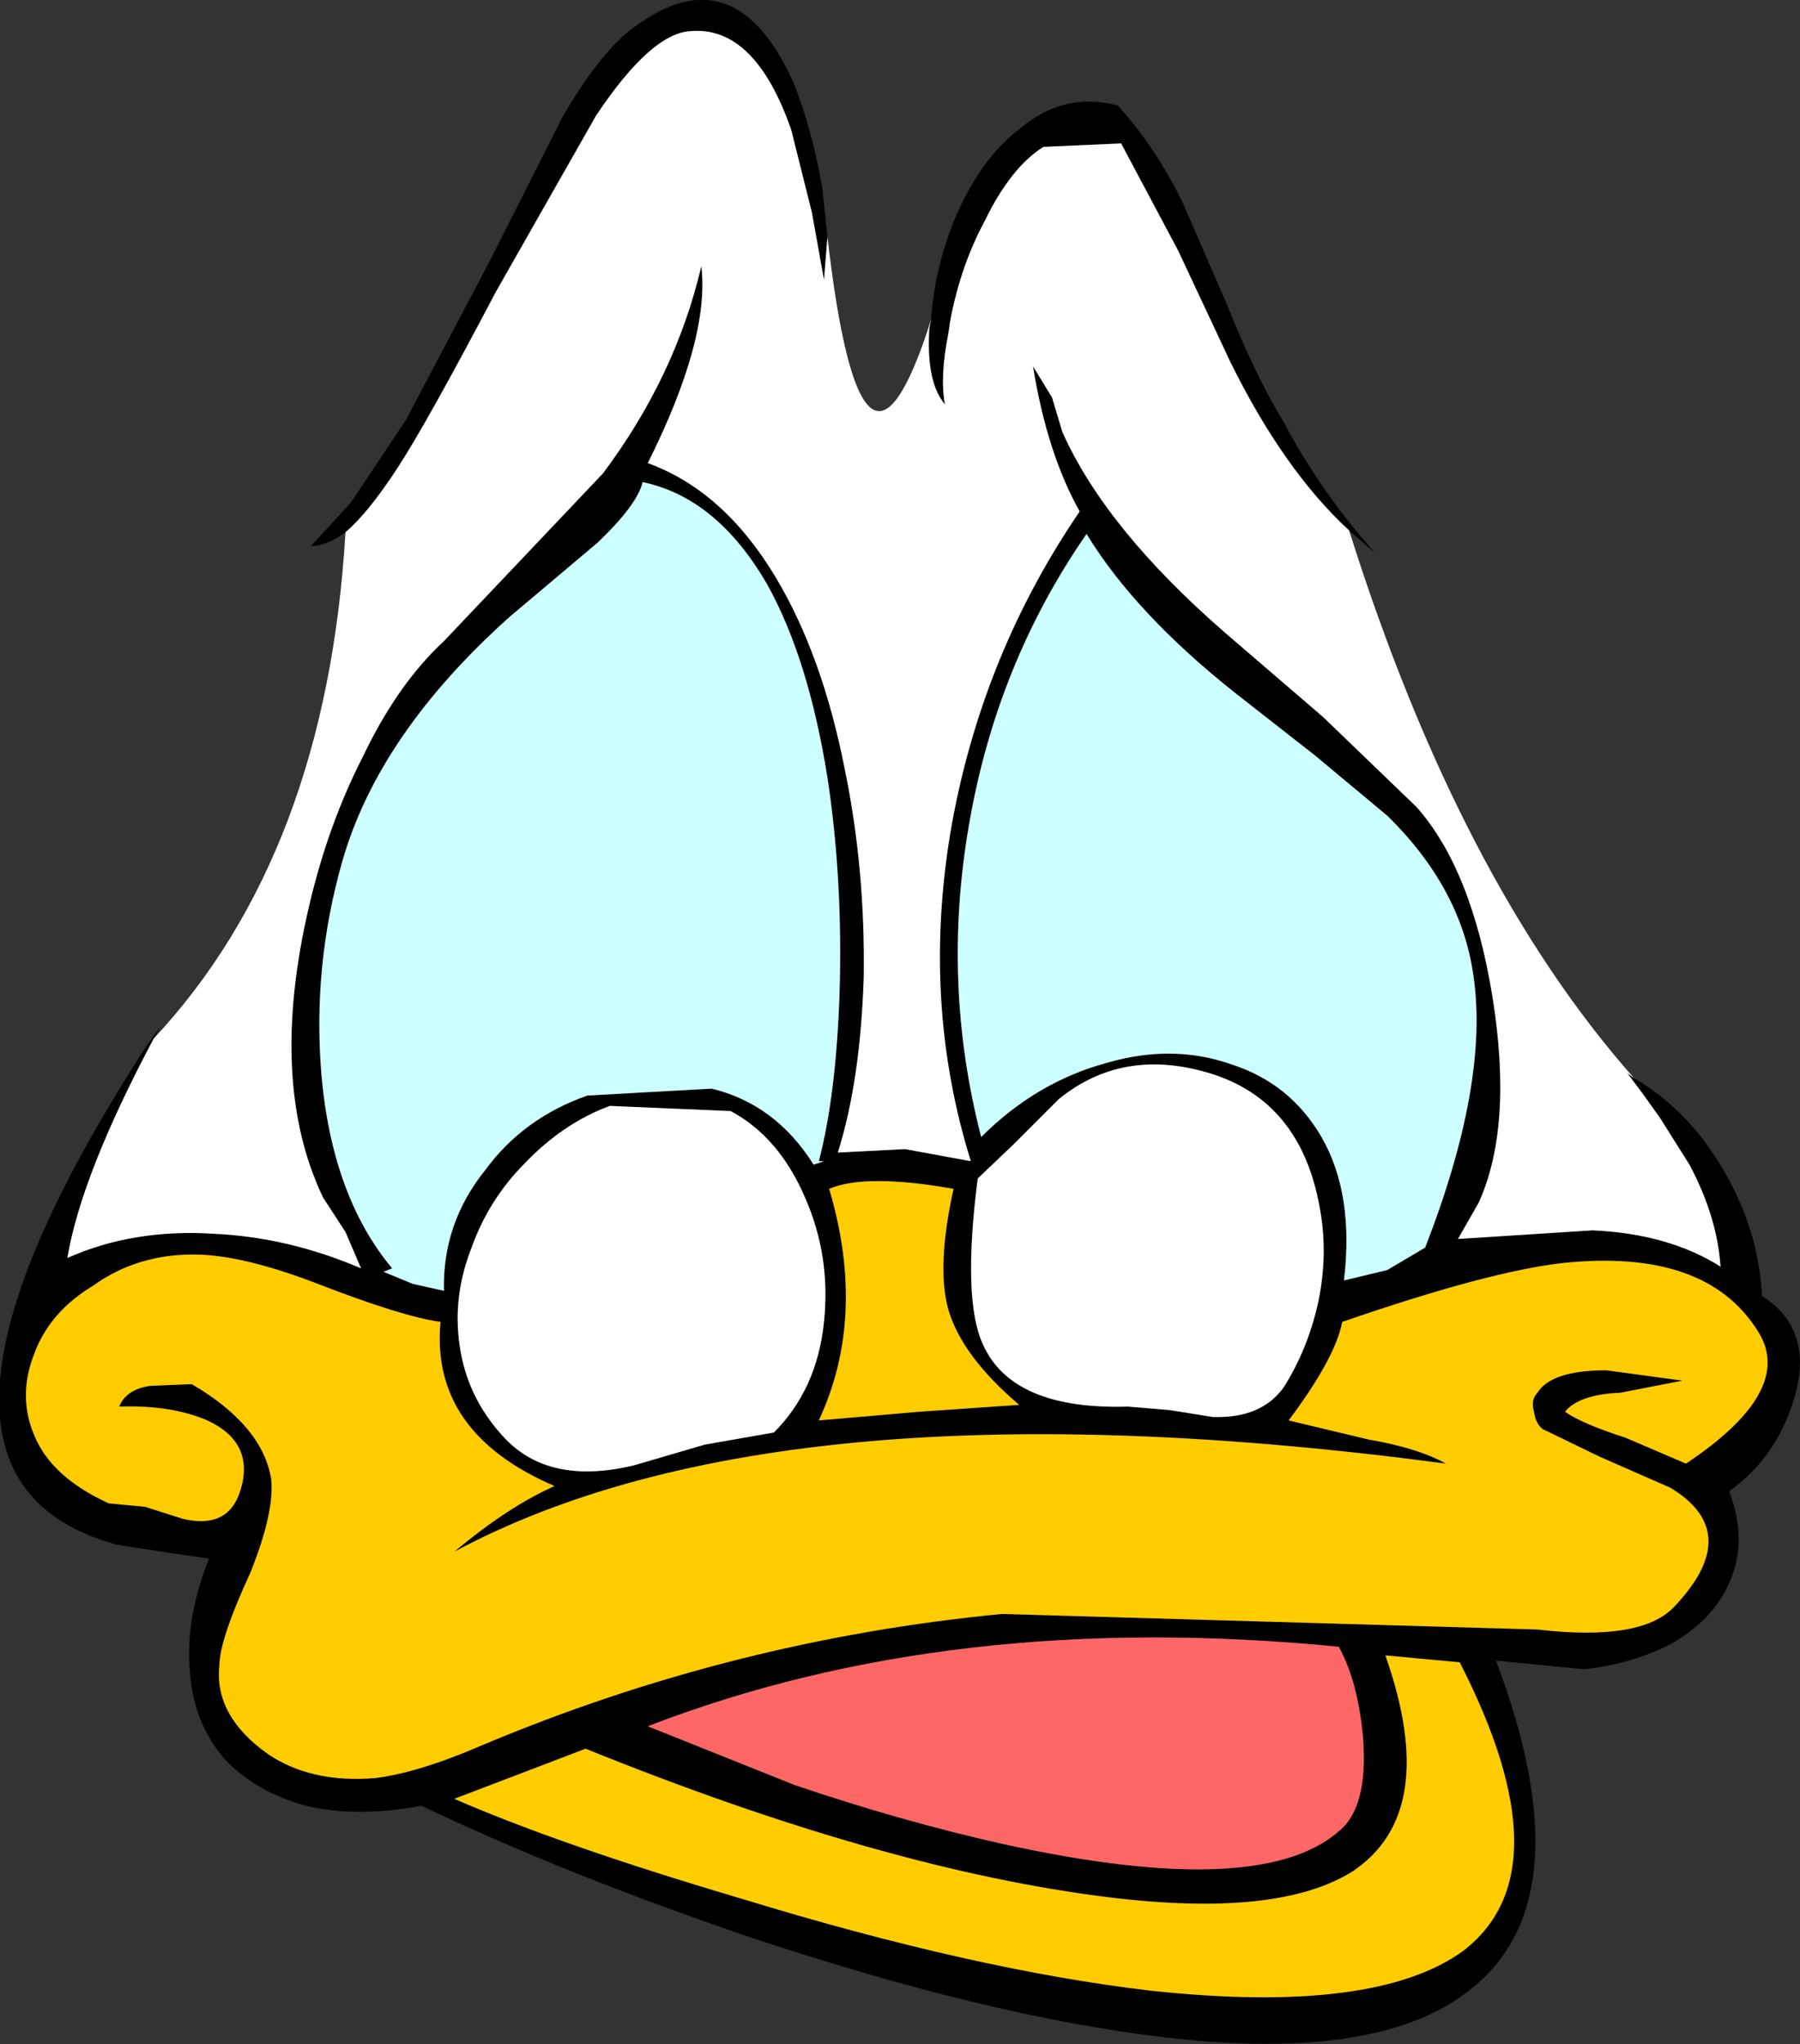 <?xml version="1.0" encoding="UTF-8" standalone="no"?>
<svg xmlns:xlink="http://www.w3.org/1999/xlink" height="59.15px" width="52.1px" xmlns="http://www.w3.org/2000/svg">
  <rect width="100%" height="100%" fill="#333333" stroke="none"/>
  <g transform="matrix(1.0, 0.0, 0.0, 1.0, 26.05, 29.55)">
    <path d="M13.0 -14.2 Q11.1 -15.95 9.55 -19.1 L8.05 -22.3 6.4 -25.4 4.15 -25.3 Q3.2 -24.7 2.45 -23.15 1.75 -21.85 1.45 -20.25 L1.4 -19.9 Q1.15 -18.65 1.3 -17.85 0.75 -18.5 0.85 -20.05 L0.9 -20.3 Q1.0 -21.8 1.6 -23.25 2.35 -25.0 3.5 -25.85 4.75 -26.9 6.3 -26.5 7.4 -25.3 8.2 -23.65 L9.5 -20.65 Q10.3 -18.65 11.1 -17.35 12.15 -15.35 13.75 -13.55 L13.0 -14.2 M-2.1 -22.7 L-2.2 -21.45 -2.55 -23.4 -3.15 -25.8 Q-4.2 -28.8 -6.05 -28.65 -7.2 -28.6 -8.8 -26.2 L-11.7 -21.1 Q-13.7 -17.3 -14.55 -16.0 -15.4 -14.7 -16.05 -14.15 -16.6 -13.75 -17.05 -13.75 L-15.9 -15.0 -14.3 -17.4 -11.9 -21.95 -9.75 -26.2 Q-8.55 -28.25 -7.5 -28.9 -4.75 -30.8 -3.1 -27.2 -2.55 -25.85 -2.25 -24.1 L-2.1 -22.7 M-21.6 0.5 Q-23.7 4.45 -24.1 6.85 -22.2 6.0 -19.85 6.15 -17.7 6.25 -15.6 7.15 L-16.05 6.1 -16.7 5.1 Q-18.3 1.75 -17.1 -3.35 -16.55 -5.7 -15.55 -7.65 -14.55 -9.75 -13.2 -11.0 L-8.6 -15.85 Q-6.5 -18.65 -5.75 -21.85 -5.5 -19.75 -7.3 -16.15 -5.1 -15.35 -3.6 -12.85 -2.25 -10.6 -1.6 -7.3 -1.0 -4.4 -1.05 -1.25 -1.15 1.75 -1.8 3.8 L0.15 3.7 2.05 4.05 Q0.6 -0.6 1.5 -5.7 2.4 -10.65 5.2 -14.75 4.25 -16.45 3.85 -18.95 L4.4 -18.05 4.7 -17.05 Q5.95 -14.25 9.4 -11.25 L12.25 -8.8 14.95 -6.2 Q16.55 -4.4 17.15 -0.7 17.75 3.05 16.75 5.25 L16.15 6.3 20.05 6.05 Q22.25 6.15 23.75 7.1 23.65 5.65 22.85 4.15 L22.0 2.8 21.5 2.1 21.05 1.5 21.25 1.65 Q22.8 2.55 23.8 4.25 24.85 6.0 24.95 7.95 26.45 8.9 25.9 10.85 25.4 12.6 24.0 13.6 24.55 15.05 24.0 16.25 23.55 17.3 22.35 18.0 21.2 18.6 19.8 18.75 L17.25 18.5 Q19.8 25.25 16.65 27.9 14.05 30.15 7.65 29.4 2.55 28.8 -4.35 26.5 -9.65 24.7 -13.85 22.7 -15.7 23.05 -17.2 22.7 -18.65 22.3 -19.55 21.35 -20.45 20.3 -20.55 18.85 -20.7 17.3 -20.0 15.55 L-21.35 15.35 -22.65 15.15 Q-29.9 13.2 -21.8 0.7 L-21.4 0.15 -21.6 0.5 M14.1 -5.95 L12.0 -7.7 9.7 -9.5 Q6.8 -11.8 5.4 -14.1 2.8 -10.35 2.0 -5.7 1.2 -1.1 2.35 3.35 3.95 1.75 6.0 1.2 7.9 0.65 9.6 1.25 11.3 1.8 12.2 3.35 13.15 5.0 12.85 7.5 L14.1 7.2 15.2 6.55 Q17.05 1.8 16.6 -1.3 16.25 -3.85 14.1 -5.95 M20.45 10.1 L22.65 10.4 20.85 10.75 Q19.65 10.8 19.25 11.3 19.75 11.65 21.0 12.05 L22.75 12.8 Q25.9 10.7 24.85 9.0 23.35 6.55 19.15 7.0 17.0 7.25 12.8 8.7 12.6 9.75 11.25 11.55 L13.55 12.1 Q15.0 12.35 15.8 12.8 -3.4 10.25 -12.9 15.35 -11.35 14.05 -10.0 13.45 -13.6 11.9 -13.3 8.7 -14.4 8.55 -16.85 7.6 -19.05 6.75 -20.45 6.75 -22.1 6.75 -23.35 7.65 -24.6 8.4 -25.05 9.6 -25.55 10.85 -25.05 12.0 -24.55 13.2 -22.9 13.95 L-21.85 14.05 -20.75 14.4 Q-19.45 14.7 -19.1 13.6 -18.65 12.2 -20.05 11.55 -21.1 11.1 -22.6 11.15 -22.4 10.65 -21.7 10.55 L-20.5 10.5 Q-18.45 11.7 -18.2 13.25 -18.1 14.2 -18.8 15.95 -19.7 17.9 -19.7 18.65 -19.85 20.1 -18.3 21.2 -17.05 22.05 -15.2 21.9 -13.95 21.75 -12.1 20.95 -4.85 17.9 2.95 17.15 L18.45 17.6 Q21.45 17.95 22.4 16.95 24.45 14.8 22.3 13.5 L20.25 12.6 18.6 11.8 Q18.4 11.65 18.35 11.3 18.25 10.95 18.45 10.75 18.85 10.1 20.45 10.1 M11.1 10.6 Q11.8 9.5 12.1 8.15 12.4 6.75 12.15 5.4 11.6 2.3 8.95 1.5 6.45 0.75 4.6 2.25 L3.3 3.55 2.25 4.55 Q1.8 8.05 2.4 9.35 3.25 11.25 6.6 11.15 L7.8 11.25 9.05 11.45 Q10.45 11.5 11.1 10.6 M16.2 18.55 L14.05 18.35 Q15.65 22.9 13.1 24.6 10.95 25.95 6.05 25.35 -0.45 24.55 -9.1 21.05 L-12.9 22.5 Q-9.8 23.85 -4.55 25.4 2.15 27.45 7.25 28.05 13.75 28.75 16.3 26.9 19.3 24.6 16.2 18.55 M3.45 11.1 Q1.8 9.7 1.4 8.35 1.05 7.1 1.55 4.85 -1.0 4.4 -2.05 4.85 -0.95 8.55 -2.35 11.55 L0.55 11.3 3.45 11.1 M12.85 23.3 Q13.55 22.55 13.4 20.7 13.25 19.1 12.7 18.1 1.5 17.0 -7.3 20.4 L-3.05 22.1 Q0.05 23.15 2.95 23.8 10.65 25.5 12.85 23.3 M-3.85 -12.65 Q-5.3 -15.15 -7.45 -15.6 -7.6 -14.95 -8.75 -13.85 L-11.3 -11.7 Q-15.1 -8.3 -16.15 -4.6 -17.0 -1.6 -16.75 1.5 -16.45 5.05 -14.7 7.15 L-14.95 7.25 -14.1 7.6 -13.2 7.8 Q-13.25 5.85 -12.0 4.3 -10.9 2.8 -9.05 2.15 L-5.45 1.95 Q-3.6 2.4 -2.5 4.15 L-2.2 4.05 -2.35 4.05 Q-1.85 2.15 -1.75 -0.8 -1.65 -4.1 -2.1 -7.05 -2.65 -10.5 -3.85 -12.65 M-2.75 5.1 Q-3.5 3.35 -4.9 2.6 L-8.4 2.45 Q-9.75 2.95 -10.85 4.1 -11.9 5.15 -12.4 6.55 -12.95 7.95 -12.75 9.35 -12.55 10.85 -11.5 12.0 -10.2 13.45 -7.7 12.85 L-5.65 12.25 -3.65 11.9 Q-2.4 10.65 -2.2 8.7 -2.0 6.8 -2.75 5.1" fill="#000000" fill-rule="evenodd" stroke="none"/>
    <path d="M14.1 -5.95 Q16.25 -3.85 16.6 -1.3 17.05 1.8 15.2 6.55 L14.1 7.2 12.85 7.5 Q13.15 5.0 12.2 3.35 11.3 1.8 9.6 1.25 7.9 0.65 6.0 1.2 3.95 1.75 2.35 3.35 1.2 -1.1 2.0 -5.7 2.8 -10.35 5.4 -14.1 6.8 -11.8 9.7 -9.5 L12.0 -7.7 14.1 -5.95 M-3.85 -12.65 Q-2.65 -10.5 -2.1 -7.05 -1.65 -4.1 -1.75 -0.8 -1.85 2.15 -2.35 4.05 L-2.2 4.05 -2.5 4.15 Q-3.6 2.4 -5.45 1.95 L-9.05 2.15 Q-10.9 2.8 -12.0 4.3 -13.25 5.85 -13.2 7.8 L-14.1 7.6 -14.95 7.25 -14.7 7.15 Q-16.45 5.05 -16.75 1.5 -17.0 -1.6 -16.15 -4.6 -15.1 -8.3 -11.3 -11.7 L-8.75 -13.85 Q-7.6 -14.95 -7.45 -15.6 -5.3 -15.15 -3.85 -12.65" fill="#ccffff" fill-rule="evenodd" stroke="none"/>
    <path d="M0.9 -20.3 L0.85 -20.05 Q0.75 -18.5 1.3 -17.85 1.15 -18.65 1.4 -19.9 L1.45 -20.25 Q1.75 -21.85 2.45 -23.15 3.2 -24.7 4.15 -25.3 L6.4 -25.4 8.05 -22.3 9.55 -19.1 Q11.1 -15.95 13.0 -14.2 16.2 -4.05 21.25 1.65 L21.05 1.5 21.5 2.1 22.0 2.8 22.85 4.15 Q23.65 5.65 23.75 7.1 22.25 6.15 20.05 6.05 L16.15 6.3 16.75 5.25 Q17.75 3.05 17.15 -0.7 16.55 -4.4 14.95 -6.2 L12.25 -8.8 9.4 -11.25 Q5.95 -14.25 4.7 -17.05 L4.4 -18.05 3.85 -18.95 Q4.25 -16.45 5.2 -14.75 2.4 -10.65 1.5 -5.7 0.6 -0.6 2.05 4.05 L0.15 3.7 -1.8 3.8 Q-1.15 1.75 -1.05 -1.25 -1.0 -4.4 -1.6 -7.3 -2.25 -10.6 -3.6 -12.85 -5.1 -15.35 -7.3 -16.15 -5.5 -19.75 -5.75 -21.85 -6.5 -18.65 -8.6 -15.85 L-13.2 -11.0 Q-14.55 -9.75 -15.55 -7.65 -16.55 -5.7 -17.1 -3.35 -18.3 1.75 -16.7 5.1 L-16.05 6.1 -15.6 7.15 Q-17.7 6.25 -19.85 6.15 -22.2 6.0 -24.1 6.85 -23.7 4.45 -21.6 0.5 -16.6 -4.85 -16.05 -14.15 -15.4 -14.7 -14.55 -16.0 -13.7 -17.3 -11.7 -21.1 L-8.8 -26.2 Q-7.2 -28.6 -6.05 -28.65 -4.2 -28.8 -3.15 -25.8 L-2.55 -23.4 -2.2 -21.45 -2.1 -22.7 Q-1.1 -14.0 0.9 -20.3 M11.1 10.6 Q10.45 11.5 9.05 11.45 L7.8 11.25 6.6 11.15 Q3.25 11.25 2.4 9.35 1.8 8.05 2.25 4.55 L3.3 3.55 4.6 2.25 Q6.45 0.75 8.95 1.5 11.6 2.3 12.15 5.4 12.4 6.75 12.1 8.15 11.8 9.5 11.1 10.6 M-2.75 5.1 Q-2.0 6.8 -2.2 8.7 -2.4 10.65 -3.65 11.9 L-5.65 12.25 -7.7 12.85 Q-10.2 13.45 -11.5 12.0 -12.55 10.85 -12.75 9.35 -12.95 7.95 -12.4 6.55 -11.9 5.15 -10.85 4.1 -9.75 2.95 -8.4 2.45 L-4.9 2.6 Q-3.5 3.35 -2.75 5.1" fill="#ffffff" fill-rule="evenodd" stroke="none"/>
    <path d="M20.45 10.1 Q18.85 10.1 18.45 10.75 18.25 10.95 18.35 11.3 18.4 11.65 18.6 11.8 L20.25 12.6 22.3 13.5 Q24.45 14.8 22.4 16.95 21.45 17.95 18.45 17.6 L2.95 17.15 Q-4.85 17.9 -12.1 20.95 -13.95 21.75 -15.2 21.9 -17.05 22.05 -18.3 21.2 -19.85 20.1 -19.7 18.65 -19.7 17.9 -18.8 15.95 -18.1 14.2 -18.2 13.25 -18.45 11.7 -20.5 10.5 L-21.7 10.55 Q-22.4 10.65 -22.6 11.15 -21.1 11.1 -20.05 11.55 -18.65 12.2 -19.1 13.6 -19.45 14.7 -20.75 14.4 L-21.85 14.05 -22.9 13.95 Q-24.55 13.2 -25.05 12.0 -25.55 10.85 -25.05 9.6 -24.6 8.4 -23.35 7.65 -22.1 6.75 -20.45 6.75 -19.05 6.75 -16.85 7.6 -14.4 8.55 -13.3 8.7 -13.6 11.9 -10.0 13.45 -11.35 14.05 -12.9 15.35 -3.4 10.25 15.8 12.8 15.0 12.35 13.55 12.1 L11.25 11.55 Q12.6 9.75 12.8 8.7 17.0 7.25 19.15 7.0 23.35 6.55 24.85 9.0 25.9 10.7 22.75 12.8 L21.0 12.05 Q19.75 11.65 19.25 11.3 19.65 10.8 20.85 10.75 L22.65 10.4 20.45 10.1 M3.45 11.1 L0.55 11.3 -2.35 11.55 Q-0.95 8.55 -2.05 4.85 -1.0 4.4 1.55 4.85 1.05 7.1 1.4 8.35 1.8 9.7 3.45 11.1 M16.2 18.55 Q19.3 24.6 16.3 26.9 13.75 28.75 7.25 28.05 2.15 27.45 -4.55 25.4 -9.8 23.85 -12.9 22.5 L-9.1 21.05 Q-0.45 24.55 6.05 25.35 10.95 25.95 13.1 24.6 15.65 22.9 14.05 18.35 L16.2 18.55" fill="#ffcc00" fill-rule="evenodd" stroke="none"/>
    <path d="M12.85 23.3 Q10.65 25.5 2.95 23.8 0.05 23.15 -3.05 22.1 L-7.3 20.4 Q1.5 17.0 12.7 18.1 13.25 19.1 13.4 20.7 13.55 22.55 12.85 23.3" fill="#ff6666" fill-rule="evenodd" stroke="none"/>
  </g>
</svg>
